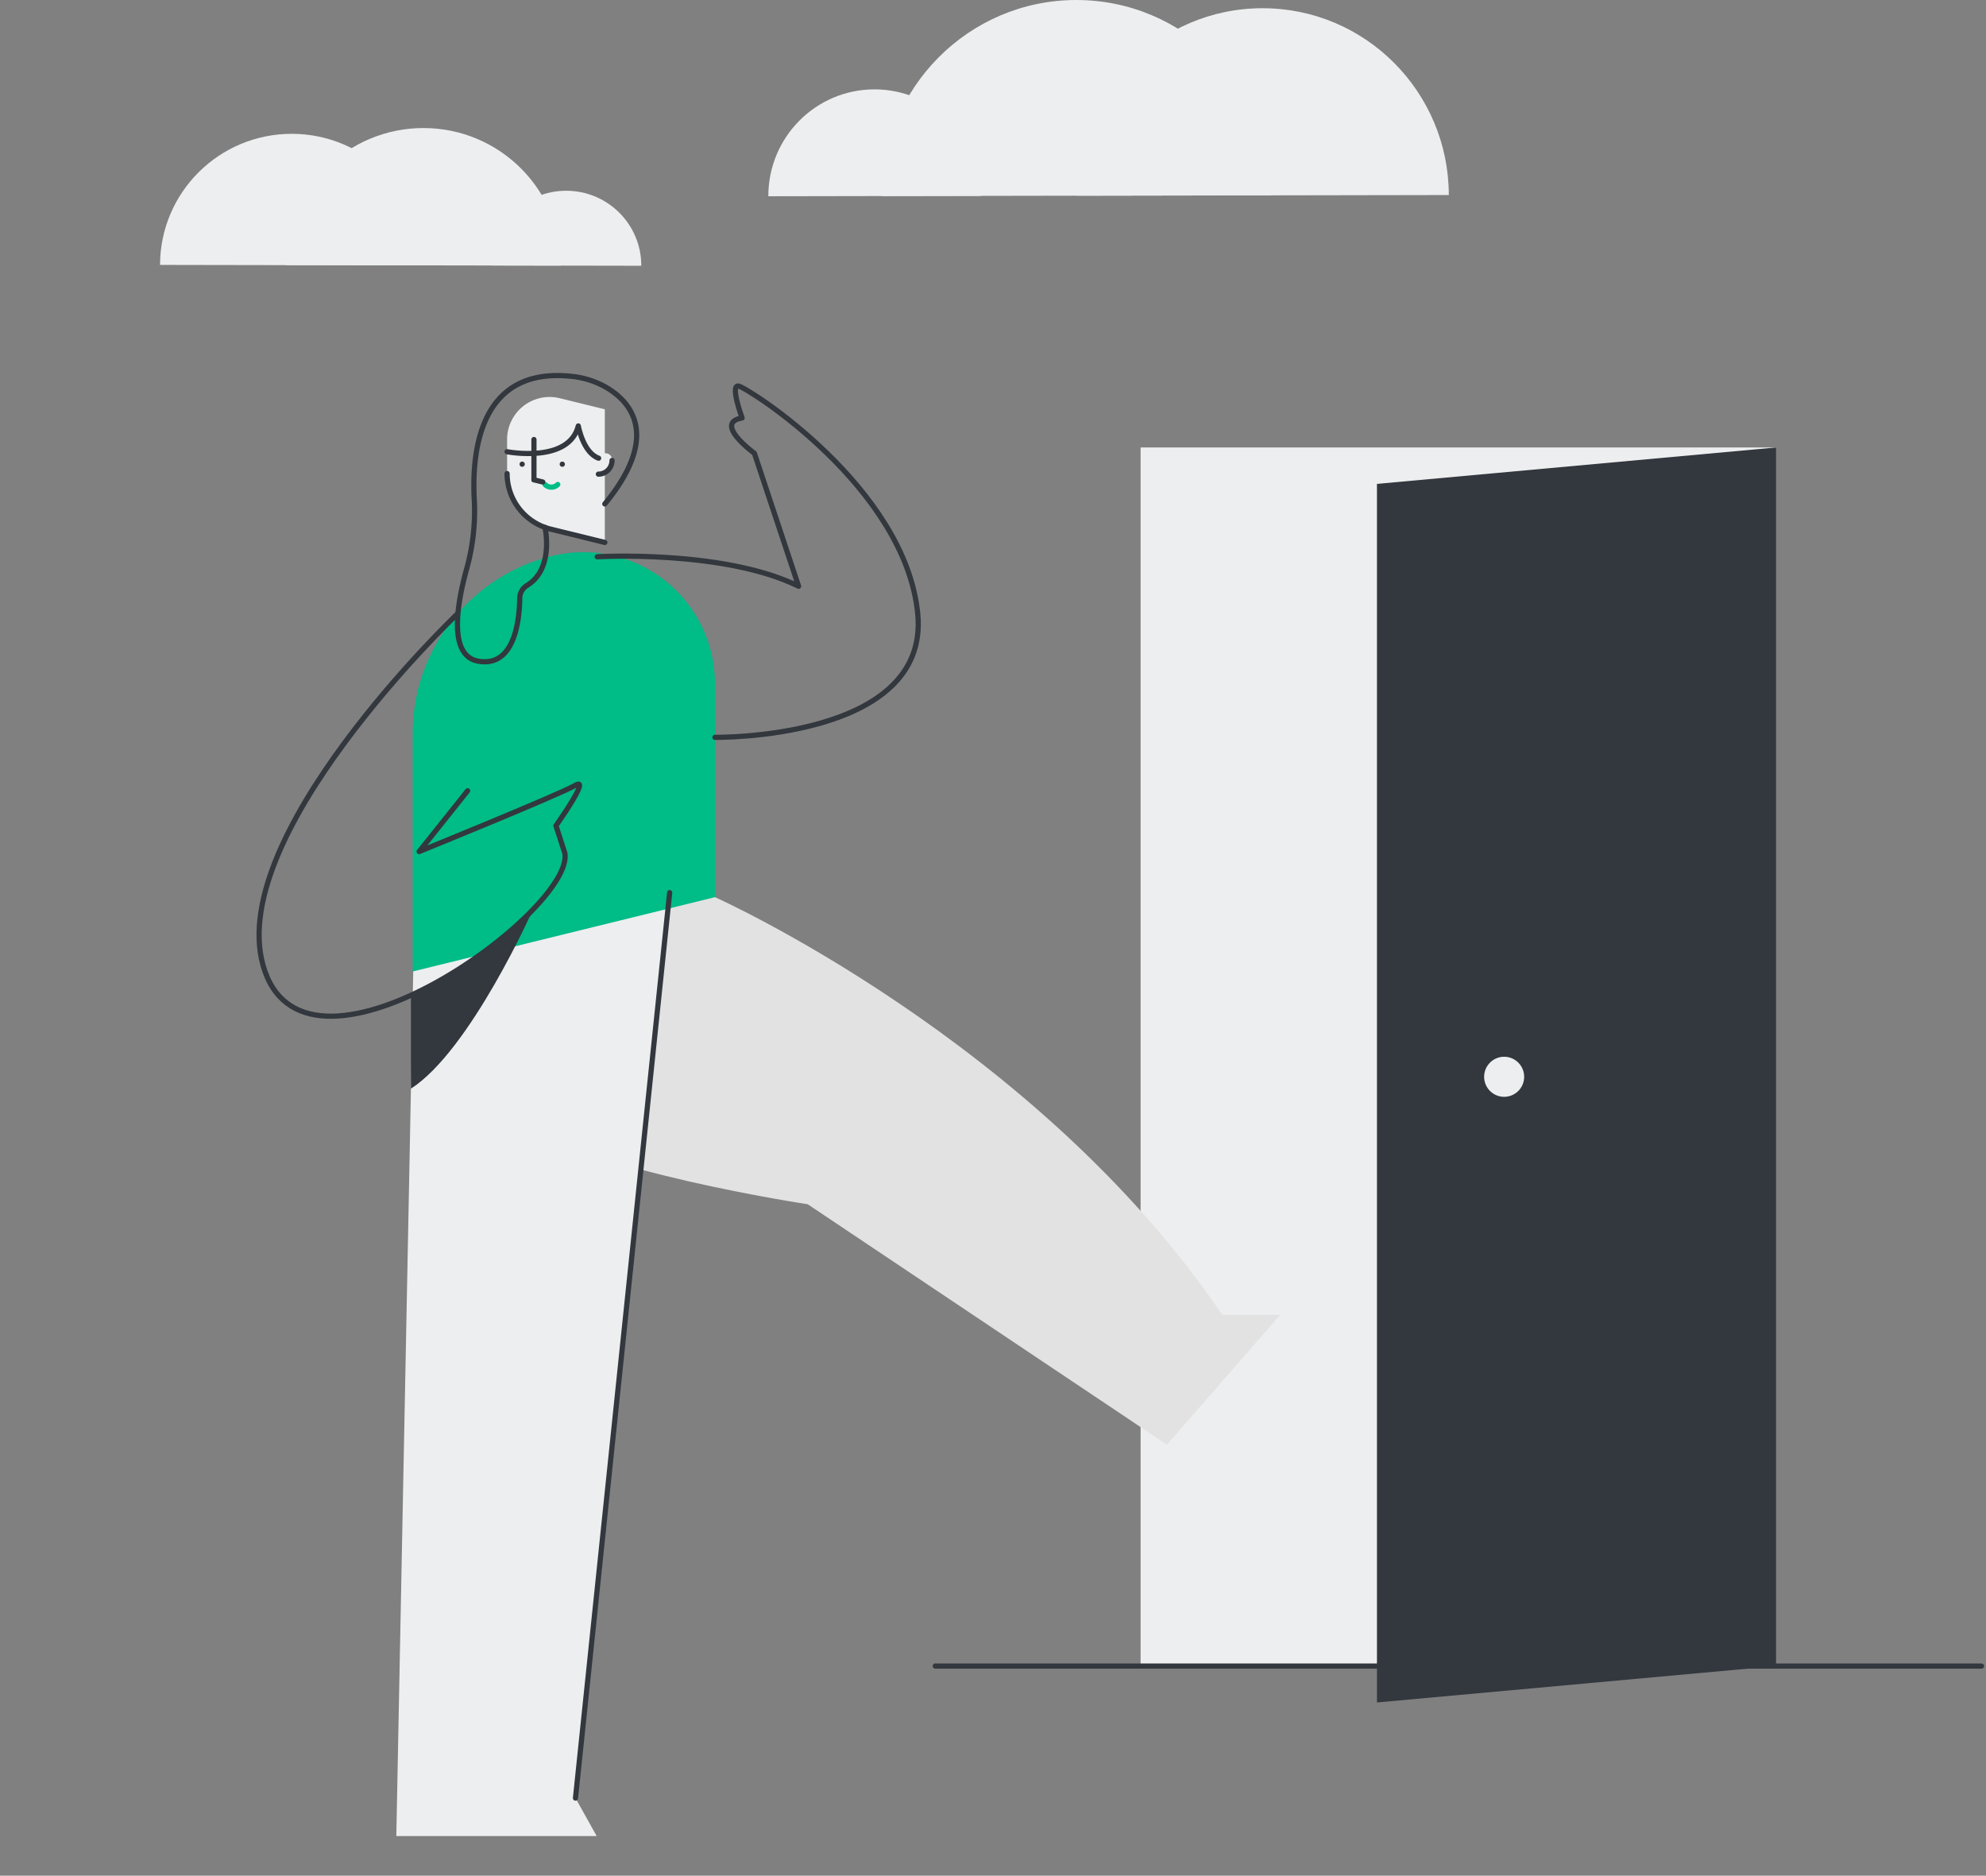 <svg width="574" height="542" fill="none" xmlns="http://www.w3.org/2000/svg"><rect width="100%" height="100%" fill="#808080" stroke="none"/><path d="M84.388 38.668c-21.022-.038-38.094 16.922-38.132 37.88l76.129.135c.037-20.958-16.974-37.978-37.997-38.015zM163.682 55.12c-11.985-.02-21.718 9.649-21.74 21.598l43.403.077c.022-11.95-9.677-21.653-21.663-21.674z" fill="#EDEEEF"/><path d="M122.456 37c-21.984-.039-39.836 17.696-39.875 39.612l79.608.142c.039-21.917-17.75-39.715-39.733-39.754zM364.821 2.376c29.725-.053 53.866 24.115 53.919 53.98l-107.647.193c-.053-29.866 24.002-54.12 53.728-54.173zM252.697 25.822c16.948-.03 30.711 13.749 30.741 30.776l-61.372.11c-.031-17.028 13.684-30.855 30.631-30.886z" fill="#EDEEEF"/><path d="M310.993 0c31.085-.055 56.328 25.217 56.384 56.448l-112.568.2C254.754 25.419 279.908.057 310.993 0zM513.356 129.301H329.659V481.42h183.697z" fill="#EDEEEF"/><path d="M572.699 481.42H270.316" stroke="#33373E" stroke-width="1.5" stroke-linecap="round" stroke-linejoin="round"/><path d="M397.973 491.943l115.383-10.523V129.301l-115.383 10.523v352.119z" fill="#33373E"/><path d="M434.734 316.934a5.785 5.785 0 01-5.782-5.787 5.785 5.785 0 015.782-5.787 5.785 5.785 0 015.783 5.787 5.785 5.785 0 01-5.783 5.787z" fill="#EDEEEF"/><path d="M206.644 259.242s93.089 41.62 146.596 120.683h16.771l-32.744 37.535-103.819-69.48s-63.89-9.629-83.056-23.958c-19.167-14.329 11.371-68.265 11.371-68.265" fill="#E2E2E2"/><path d="M193.551 257.934l-62.343-4.271-11.336 4.617-5.327 272.26h57.905l-6.123-10.971 27.224-261.635zM146.564 127.001v9.84a16.529 16.529 0 0012.584 16.051l15.659 3.849v-38.474l-13.02-3.2a12.293 12.293 0 00-10.516 2.262 12.292 12.292 0 00-4.707 9.672z" fill="#EDEEEF"/><path d="M146.564 136.842a16.529 16.529 0 0012.584 16.051l15.659 3.849" stroke="#33373E" stroke-width="1.5" stroke-linecap="round" stroke-linejoin="round"/><path d="M162.519 134.889a.755.755 0 100-1.51.755.755 0 000 1.51zM150.92 134.889a.755.755 0 100-1.51.755.755 0 000 1.51z" fill="#33373E"/><path d="M154.323 138.639v-11.638" stroke="#33373E" stroke-width="1.5" stroke-linecap="round" stroke-linejoin="round"/><path d="M172.947 132.964v4.041a3.947 3.947 0 003.931-4.306c-.221-2.452-3.931-2.196-3.931.265z" fill="#EDEEEF"/><path d="M172.947 137.005a3.947 3.947 0 003.947-3.947" stroke="#33373E" stroke-width="1.5" stroke-linecap="round" stroke-linejoin="round"/><path d="M157.51 139.998a2.615 2.615 0 003.697 0" stroke="#00BC87" stroke-width="1.5" stroke-linecap="round" stroke-linejoin="round"/><path d="M154.322 138.648l2.55.627" stroke="#33373E" stroke-width="1.5" stroke-linecap="round" stroke-linejoin="round"/><path d="M206.644 197.568v61.674l-87.369 21.473v-68.687c0-24.356 16.628-45.564 40.279-51.378a38.02 38.02 0 0147.09 36.918z" fill="#00BC87"/><path d="M157.51 152.396s2.772 11.961-5.224 16.793a4.38 4.38 0 00-2.072 3.708c-.075 6.054-1.385 20.047-12.001 18.155-8.674-1.546-6.196-16.36-3.319-26.745a62.24 62.24 0 002.181-19.958c-.761-14.155 1.697-38.373 27.991-35.609 3.902.36 7.664 1.63 10.986 3.708 6.801 4.378 14.396 14.12-1.245 33.169" stroke="#33373E" stroke-width="1.5" stroke-linecap="round" stroke-linejoin="round"/><path d="M146.564 130.532s17.827 3.46 20.578-7.455c0 0 1.376 7.732 5.879 9.324M166.327 519.569l27.224-261.635M132.216 177.364s-68.939 65.585-55.628 103.351c13.311 37.766 89.246-17.607 86.686-34.113l-2.588-8.017s10.19-14.345 5.641-11.683c-4.549 2.662-45.191 19.168-45.191 19.168l14.02-17.57" stroke="#33373E" stroke-width="1.5" stroke-linecap="round" stroke-linejoin="round"/><path d="M118.771 287.596v26.977c17.158-11.009 35.277-51.756 35.277-51.756-8.564 8.914-21.932 18.679-35.277 24.779z" fill="#33373E"/><path d="M172.604 160.88s36.561-2.129 58.213 8.519l-12.778-38.415s-12.069-8.794-3.55-10.214c0 0-3.549-9.584-1.065-9.229 2.485.355 48.275 29.262 51.824 65.823 3.55 36.561-58.604 35.695-58.604 35.695" stroke="#33373E" stroke-width="1.5" stroke-linecap="round" stroke-linejoin="round"/></svg>